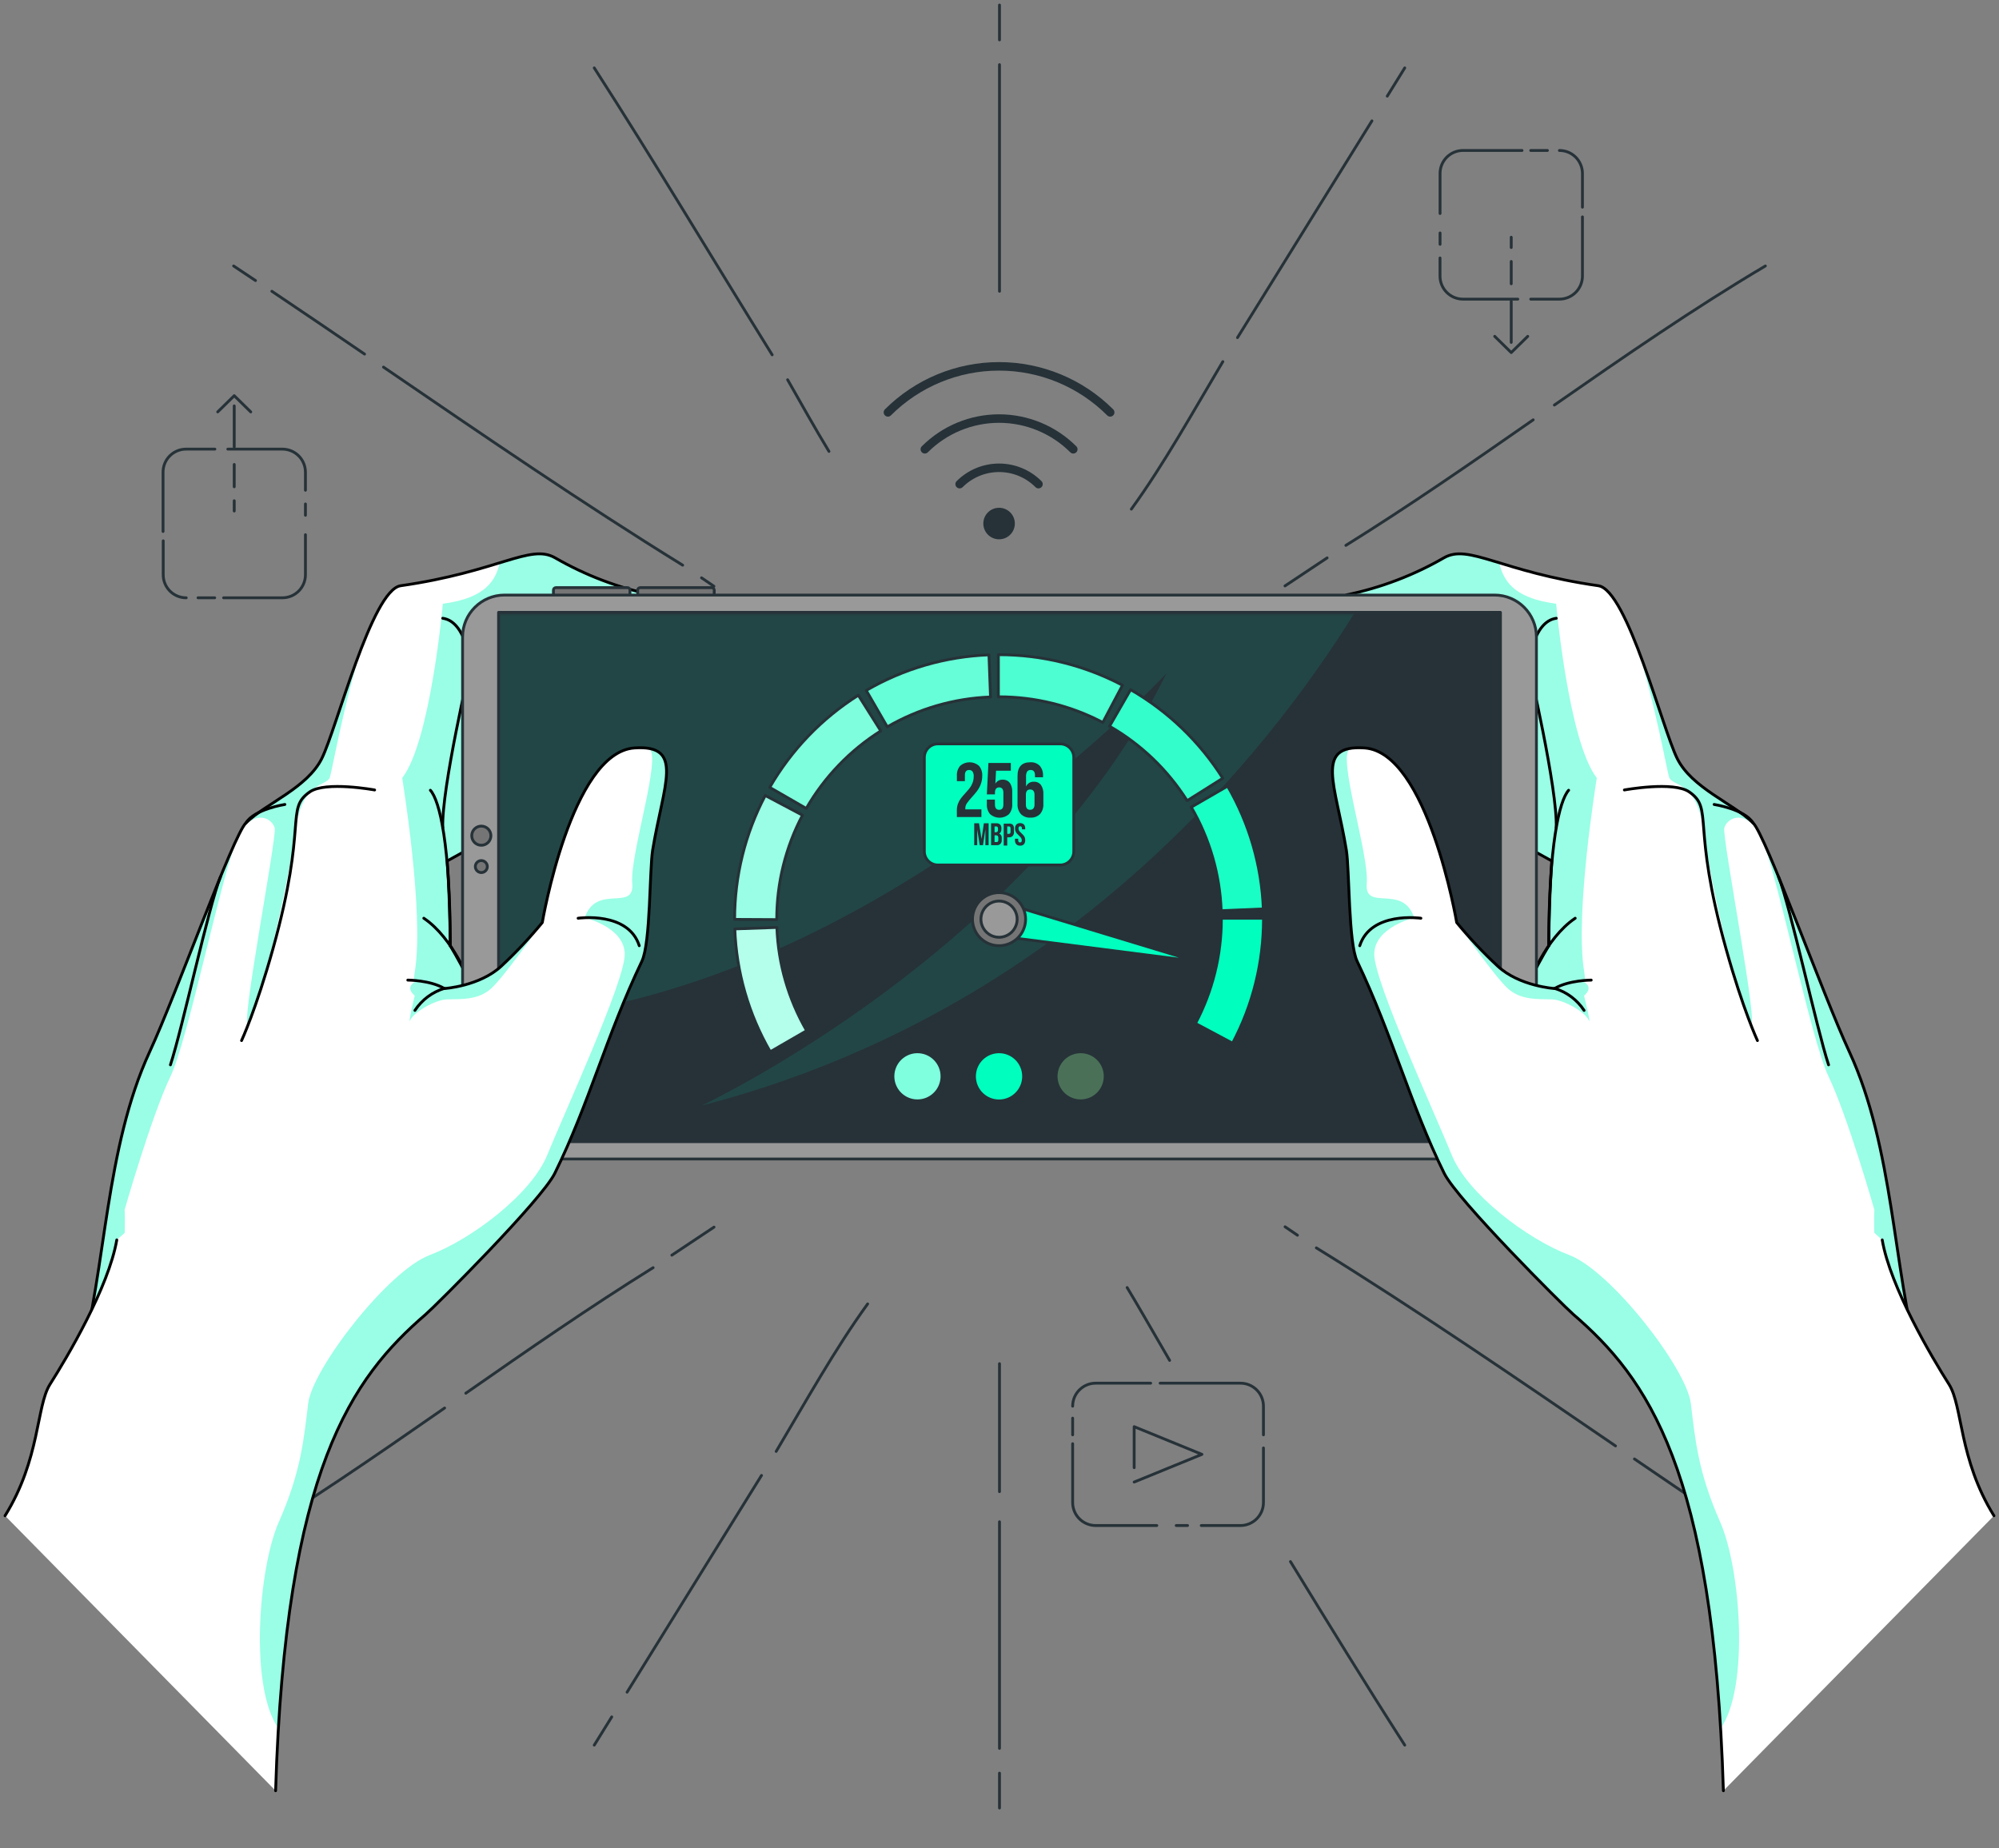 <svg width="397" height="367" viewBox="0 0 397 367" fill="none" xmlns="http://www.w3.org/2000/svg">
<rect x="0" y="0" width="397" height="367" fill="#808080" stroke="none"/>
<path d="M242.854 71.815C236.996 81.674 231.138 92.218 224.686 101.106" stroke="#263238" stroke-width="0.563" stroke-linecap="round" stroke-linejoin="round"/>
<path d="M272.462 24.006L245.766 67.046" stroke="#263238" stroke-width="0.563" stroke-linecap="round" stroke-linejoin="round"/>
<path d="M278.981 13.486C277.826 15.352 276.663 17.219 275.508 19.093" stroke="#263238" stroke-width="0.563" stroke-linecap="round" stroke-linejoin="round"/>
<path d="M263.566 110.788L255.197 116.353" stroke="#263238" stroke-width="0.563" stroke-linecap="round" stroke-linejoin="round"/>
<path d="M304.489 83.373C292.153 91.968 279.801 100.52 267.29 108.303" stroke="#263238" stroke-width="0.563" stroke-linecap="round" stroke-linejoin="round"/>
<path d="M350.6 52.818C336.474 61.187 322.573 70.786 308.698 80.435" stroke="#263238" stroke-width="0.563" stroke-linecap="round" stroke-linejoin="round"/>
<path d="M156.422 75.414C159.133 80.193 161.828 84.996 164.632 89.641" stroke="#263238" stroke-width="0.563" stroke-linecap="round" stroke-linejoin="round"/>
<path d="M118.019 13.486C129.877 31.897 141.593 51.522 153.351 70.46" stroke="#263238" stroke-width="0.563" stroke-linecap="round" stroke-linejoin="round"/>
<path d="M139.324 114.747L141.785 116.421" stroke="#263238" stroke-width="0.563" stroke-linecap="round" stroke-linejoin="round"/>
<path d="M76.158 72.903C95.891 86.385 115.616 99.901 135.576 112.236" stroke="#263238" stroke-width="0.563" stroke-linecap="round" stroke-linejoin="round"/>
<path d="M53.99 57.84C60.127 61.963 66.264 66.122 72.401 70.317" stroke="#263238" stroke-width="0.563" stroke-linecap="round" stroke-linejoin="round"/>
<path d="M46.399 52.818L50.743 55.714" stroke="#263238" stroke-width="0.563" stroke-linecap="round" stroke-linejoin="round"/>
<path d="M198.499 12.842V57.84" stroke="#263238" stroke-width="0.563" stroke-linecap="round" stroke-linejoin="round"/>
<path d="M198.499 1V7.921" stroke="#263238" stroke-width="0.563" stroke-linecap="round" stroke-linejoin="round"/>
<path d="M154.146 288.229C160.004 278.37 165.862 267.826 172.314 258.938" stroke="#263238" stroke-width="0.563" stroke-linecap="round" stroke-linejoin="round"/>
<path d="M124.538 336.039L151.234 292.999" stroke="#263238" stroke-width="0.563" stroke-linecap="round" stroke-linejoin="round"/>
<path d="M118.019 346.558C119.173 344.692 120.337 342.826 121.492 340.951" stroke="#263238" stroke-width="0.563" stroke-linecap="round" stroke-linejoin="round"/>
<path d="M133.434 249.256L141.802 243.69" stroke="#263238" stroke-width="0.563" stroke-linecap="round" stroke-linejoin="round"/>
<path d="M92.511 276.671C104.846 268.077 117.198 259.524 129.709 251.741" stroke="#263238" stroke-width="0.563" stroke-linecap="round" stroke-linejoin="round"/>
<path d="M46.399 307.268C60.526 298.857 74.426 289.258 88.301 279.609" stroke="#263238" stroke-width="0.563" stroke-linecap="round" stroke-linejoin="round"/>
<path d="M232.284 270.152C228.778 264.077 225.255 258.001 223.849 255.691" stroke="#263238" stroke-width="0.563" stroke-linecap="round" stroke-linejoin="round"/>
<path d="M278.981 346.558C271.374 334.724 263.825 322.423 256.285 310.112" stroke="#263238" stroke-width="0.563" stroke-linecap="round" stroke-linejoin="round"/>
<path d="M257.674 245.298L255.214 243.624" stroke="#263238" stroke-width="0.563" stroke-linecap="round" stroke-linejoin="round"/>
<path d="M320.841 287.14C301.108 273.658 281.383 260.143 261.424 247.808" stroke="#263238" stroke-width="0.563" stroke-linecap="round" stroke-linejoin="round"/>
<path d="M343.01 302.204C336.873 298.081 330.736 293.922 324.599 289.727" stroke="#263238" stroke-width="0.563" stroke-linecap="round" stroke-linejoin="round"/>
<path d="M350.6 307.268L346.257 304.372" stroke="#263238" stroke-width="0.563" stroke-linecap="round" stroke-linejoin="round"/>
<path d="M198.499 296.22V270.805" stroke="#263238" stroke-width="0.563" stroke-linecap="round" stroke-linejoin="round"/>
<path d="M198.499 347.202V302.204" stroke="#263238" stroke-width="0.563" stroke-linecap="round" stroke-linejoin="round"/>
<path d="M198.499 359.044V352.123" stroke="#263238" stroke-width="0.563" stroke-linecap="round" stroke-linejoin="round"/>
<path d="M285.994 42.399V34.449C285.993 33.849 286.11 33.255 286.339 32.701C286.568 32.147 286.903 31.643 287.327 31.219C287.751 30.794 288.254 30.458 288.808 30.228C289.362 29.998 289.955 29.88 290.555 29.88H302.271" stroke="#263238" stroke-width="0.563" stroke-linecap="round" stroke-linejoin="round"/>
<path d="M285.994 48.517V46.266" stroke="#263238" stroke-width="0.563" stroke-linecap="round" stroke-linejoin="round"/>
<path d="M301.434 59.405H290.555C289.954 59.405 289.359 59.286 288.804 59.056C288.249 58.826 287.745 58.489 287.321 58.063C286.896 57.638 286.56 57.133 286.331 56.578C286.102 56.023 285.984 55.428 285.985 54.827V51.228" stroke="#263238" stroke-width="0.563" stroke-linecap="round" stroke-linejoin="round"/>
<path d="M314.271 43.069V54.827C314.271 56.041 313.789 57.206 312.93 58.064C312.072 58.923 310.908 59.405 309.694 59.405H304.003" stroke="#263238" stroke-width="0.563" stroke-linecap="round" stroke-linejoin="round"/>
<path d="M309.693 29.88C310.294 29.879 310.889 29.996 311.445 30.225C312 30.454 312.505 30.791 312.93 31.215C313.355 31.64 313.692 32.144 313.922 32.699C314.153 33.254 314.271 33.848 314.271 34.449V41.144" stroke="#263238" stroke-width="0.563" stroke-linecap="round" stroke-linejoin="round"/>
<path d="M304.003 29.88H307.317" stroke="#263238" stroke-width="0.563" stroke-linecap="round" stroke-linejoin="round"/>
<path d="M300.128 59.832V67.992" stroke="#263238" stroke-width="0.563" stroke-linecap="round" stroke-linejoin="round"/>
<path d="M300.128 51.923V56.358" stroke="#263238" stroke-width="0.563" stroke-linecap="round" stroke-linejoin="round"/>
<path d="M300.128 47.111V49.153" stroke="#263238" stroke-width="0.563" stroke-linecap="round" stroke-linejoin="round"/>
<path d="M296.848 66.794L300.128 70.016L303.409 66.794" stroke="#263238" stroke-width="0.563" stroke-linecap="round" stroke-linejoin="round"/>
<path d="M60.659 106.186V114.144C60.659 114.745 60.541 115.34 60.31 115.895C60.08 116.45 59.743 116.954 59.318 117.378C58.893 117.802 58.388 118.139 57.833 118.368C57.277 118.597 56.682 118.715 56.081 118.713H44.407" stroke="#263238" stroke-width="0.563" stroke-linecap="round" stroke-linejoin="round"/>
<path d="M60.659 100.076V102.327" stroke="#263238" stroke-width="0.563" stroke-linecap="round" stroke-linejoin="round"/>
<path d="M45.244 89.189H56.081C57.296 89.189 58.46 89.671 59.318 90.529C60.177 91.388 60.659 92.552 60.659 93.766V97.356" stroke="#263238" stroke-width="0.563" stroke-linecap="round" stroke-linejoin="round"/>
<path d="M32.382 105.541V93.825C32.373 93.216 32.486 92.612 32.714 92.048C32.942 91.484 33.28 90.97 33.709 90.538C34.137 90.107 34.648 89.765 35.211 89.533C35.773 89.301 36.377 89.184 36.985 89.189H42.676" stroke="#263238" stroke-width="0.563" stroke-linecap="round" stroke-linejoin="round"/>
<path d="M36.984 118.714C36.384 118.715 35.789 118.597 35.234 118.368C34.68 118.139 34.175 117.802 33.751 117.378C33.326 116.953 32.99 116.449 32.761 115.894C32.531 115.34 32.414 114.745 32.415 114.145V107.399" stroke="#263238" stroke-width="0.563" stroke-linecap="round" stroke-linejoin="round"/>
<path d="M42.642 118.713H39.328" stroke="#263238" stroke-width="0.563" stroke-linecap="round" stroke-linejoin="round"/>
<path d="M46.517 88.762V80.603" stroke="#263238" stroke-width="0.563" stroke-linecap="round" stroke-linejoin="round"/>
<path d="M46.517 96.671V92.235" stroke="#263238" stroke-width="0.563" stroke-linecap="round" stroke-linejoin="round"/>
<path d="M46.517 101.482V99.44" stroke="#263238" stroke-width="0.563" stroke-linecap="round" stroke-linejoin="round"/>
<path d="M49.797 81.799L46.517 78.577L43.236 81.799" stroke="#263238" stroke-width="0.563" stroke-linecap="round" stroke-linejoin="round"/>
<path d="M229.74 302.949H217.597C216.385 302.949 215.223 302.467 214.366 301.61C213.509 300.753 213.027 299.591 213.027 298.379V286.705" stroke="#263238" stroke-width="0.563" stroke-linecap="round" stroke-linejoin="round"/>
<path d="M235.849 302.949H233.598" stroke="#263238" stroke-width="0.563" stroke-linecap="round" stroke-linejoin="round"/>
<path d="M250.92 287.542V298.379C250.92 299.591 250.439 300.753 249.582 301.61C248.725 302.467 247.563 302.949 246.351 302.949H238.568" stroke="#263238" stroke-width="0.563" stroke-linecap="round" stroke-linejoin="round"/>
<path d="M230.4 274.68H246.351C247.563 274.68 248.725 275.161 249.582 276.018C250.439 276.875 250.92 278.037 250.92 279.249V284.94" stroke="#263238" stroke-width="0.563" stroke-linecap="round" stroke-linejoin="round"/>
<path d="M213.027 279.249C213.027 278.037 213.509 276.875 214.366 276.018C215.223 275.161 216.385 274.68 217.597 274.68H228.526" stroke="#263238" stroke-width="0.563" stroke-linecap="round" stroke-linejoin="round"/>
<path d="M213.027 284.94V281.626" stroke="#263238" stroke-width="0.563" stroke-linecap="round" stroke-linejoin="round"/>
<path d="M225.246 294.313L238.703 288.815L225.246 283.316V291.459" stroke="#263238" stroke-width="0.563" stroke-linecap="round" stroke-linejoin="round"/>
<path d="M301.359 202.969C300.949 198.651 307.585 187.805 307.585 187.805C307.585 187.805 307.585 180.022 308.179 170.967L289.718 160.774L293.166 135.284L305.468 141.075L303.552 131.953C303.552 131.953 271.115 125.526 267.391 118.136C274.213 116.732 280.766 114.24 286.798 110.755C291.743 107.943 297.995 113.533 317.435 116.32C323.159 117.157 330.172 144.774 333.093 150.632C336.013 156.49 344.123 159.502 348.156 163.419C350.717 165.93 361.94 197.337 367.27 208.852C376.124 228 375.982 252.06 381.028 270.136L333.938 267.466C333.938 267.466 303.008 220.426 301.359 202.969Z" fill="white"/>
<path opacity="0.4" d="M314.598 192.818C316.079 202.024 310.631 212.267 303.192 210.635C302.299 208.155 301.684 205.584 301.359 202.969C300.949 198.651 307.594 187.805 307.594 187.805C307.594 187.805 307.594 180.022 308.188 170.967L289.718 160.774L293.166 135.284L305.468 141.075L303.56 131.953C303.56 131.953 271.115 125.526 267.391 118.136C274.214 116.733 280.767 114.241 286.798 110.755C289.45 109.249 292.48 110.161 297.727 111.751C298.564 115.098 300.305 118.739 309.05 119.894C309.05 119.894 311.485 147.201 317.117 154.49C317.142 154.523 312.724 181.119 314.598 192.818Z" fill="#00FEBE"/>
<path opacity="0.4" d="M348.156 163.435C348.49 163.827 348.771 164.26 348.993 164.724C345.955 160.749 342.934 162.632 342.44 164.415C341.946 166.197 349.721 206.166 347.553 203.128C345.386 200.09 339.695 175.319 338.348 165.084C337 154.849 332.138 156.289 331.485 154.356C331.067 153.109 328.582 139.108 325.15 128.58C328.448 137.041 331.41 147.334 333.067 150.648C336.046 156.506 344.156 159.519 348.156 163.435Z" fill="#00FEBE"/>
<path opacity="0.4" d="M380.576 268.437C377.924 264.713 376.308 260.068 374.576 256.328C371.597 249.867 372.258 240.268 372.258 240.268C372.258 240.268 366.961 221.732 363.153 213.781C359.663 206.509 353.27 174.809 349.889 166.432C354.014 175.068 362.76 199.111 367.27 208.869C375.848 227.422 375.982 250.578 380.576 268.437Z" fill="#00FEBE"/>
<path d="M301.359 202.969C300.949 198.651 307.585 187.805 307.585 187.805C307.585 187.805 307.585 180.022 308.179 170.967L289.718 160.774L293.166 135.284L305.468 141.075L303.552 131.953C303.552 131.953 271.115 125.526 267.391 118.136C274.213 116.732 280.766 114.24 286.798 110.755C291.743 107.943 297.995 113.533 317.435 116.32C323.159 117.157 330.172 144.774 333.093 150.632C336.013 156.49 344.123 159.502 348.156 163.419C350.717 165.93 361.94 197.337 367.27 208.852C376.124 228 375.982 252.06 381.028 270.136L333.938 267.466C333.938 267.466 303.008 220.426 301.359 202.969Z" stroke="black" stroke-width="0.563" stroke-linecap="round" stroke-linejoin="round"/>
<path d="M309.067 164.415C309.36 156.724 303.577 131.987 303.577 131.987C303.577 131.987 304.414 123.401 309.075 122.781" stroke="black" stroke-width="0.563" stroke-linecap="round" stroke-linejoin="round"/>
<path d="M303.535 195.479C303.535 195.479 306.883 186.332 312.833 182.349" stroke="black" stroke-width="0.563" stroke-linecap="round" stroke-linejoin="round"/>
<path d="M311.528 156.934C309.67 159.009 307.586 167.813 307.586 187.806" stroke="black" stroke-width="0.563" stroke-linecap="round" stroke-linejoin="round"/>
<path d="M322.599 156.875C322.599 156.875 332.348 155.084 335.478 157.26C340.424 160.699 335.813 163.436 342.792 188.425C346.19 200.584 349.027 206.643 349.027 206.643" stroke="black" stroke-width="0.563" stroke-linecap="round" stroke-linejoin="round"/>
<path d="M340.424 159.754C340.424 159.754 346.55 160.7 348.156 163.436" stroke="black" stroke-width="0.563" stroke-linecap="round" stroke-linejoin="round"/>
<path d="M353.228 174.164C355.587 180.022 360.759 204.182 363.153 211.463" stroke="black" stroke-width="0.563" stroke-linecap="round" stroke-linejoin="round"/>
<path d="M95.641 202.969C96.051 198.651 89.415 187.805 89.415 187.805C89.415 187.805 89.415 180.022 88.821 170.967L107.282 160.774L103.834 135.284L91.532 141.075L93.449 131.953C93.449 131.953 125.885 125.526 129.609 118.136C122.787 116.732 116.234 114.24 110.203 110.755C105.257 107.943 99.005 113.533 79.565 116.32C73.841 117.157 66.828 144.774 63.907 150.632C60.987 156.49 52.877 159.502 48.844 163.419C46.283 165.93 35.061 197.337 29.73 208.852C20.876 228 21.026 252.06 15.972 270.136L63.062 267.466C63.062 267.466 93.993 220.426 95.641 202.969Z" fill="white"/>
<path opacity="0.4" d="M82.402 192.818C80.921 202.024 86.369 212.267 93.808 210.635C94.701 208.155 95.316 205.584 95.641 202.969C96.051 198.651 89.406 187.805 89.406 187.805C89.406 187.805 89.406 180.022 88.812 170.967L107.282 160.774L103.834 135.284L91.532 141.075L93.44 131.953C93.44 131.953 125.885 125.526 129.609 118.136C122.786 116.733 116.233 114.241 110.203 110.755C107.55 109.249 104.52 110.161 99.273 111.751C98.436 115.098 96.695 118.739 87.95 119.894C87.95 119.894 85.515 147.201 79.883 154.49C79.858 154.523 84.276 181.119 82.402 192.818Z" fill="#00FEBE"/>
<path opacity="0.4" d="M48.844 163.435C48.51 163.827 48.229 164.26 48.007 164.724C51.045 160.749 54.066 162.632 54.559 164.415C55.053 166.197 47.279 206.166 49.446 203.128C51.614 200.09 57.304 175.319 58.652 165.084C59.999 154.849 64.861 156.289 65.514 154.356C65.933 153.109 68.418 139.108 71.849 128.58C68.552 137.041 65.589 147.334 63.932 150.648C60.953 156.506 52.886 159.519 48.844 163.435Z" fill="#00FEBE"/>
<path opacity="0.4" d="M16.424 268.437C19.077 264.713 20.692 260.068 22.424 256.328C25.403 249.867 24.742 240.268 24.742 240.268C24.742 240.268 30.04 221.732 33.847 213.781C37.337 206.509 43.731 174.809 47.112 166.432C42.986 175.068 34.241 199.111 29.73 208.869C21.152 227.422 21.018 250.578 16.424 268.437Z" fill="#00FEBE"/>
<path d="M95.641 202.969C96.051 198.651 89.415 187.805 89.415 187.805C89.415 187.805 89.415 180.022 88.821 170.967L107.282 160.774L103.834 135.284L91.532 141.075L93.449 131.953C93.449 131.953 125.885 125.526 129.609 118.136C122.787 116.732 116.234 114.24 110.203 110.755C105.257 107.943 99.005 113.533 79.565 116.32C73.841 117.157 66.828 144.774 63.907 150.632C60.987 156.49 52.877 159.502 48.844 163.419C46.283 165.93 35.061 197.337 29.73 208.852C20.876 228 21.026 252.06 15.972 270.136L63.062 267.466C63.062 267.466 93.993 220.426 95.641 202.969Z" stroke="black" stroke-width="0.563" stroke-linecap="round" stroke-linejoin="round"/>
<path d="M87.934 164.415C87.641 156.724 93.423 131.987 93.423 131.987C93.423 131.987 92.587 123.401 87.925 122.781" stroke="black" stroke-width="0.563" stroke-linecap="round" stroke-linejoin="round"/>
<path d="M93.466 195.479C93.466 195.479 90.118 186.332 84.168 182.349" stroke="black" stroke-width="0.563" stroke-linecap="round" stroke-linejoin="round"/>
<path d="M85.474 156.934C87.332 159.009 89.415 167.813 89.415 187.806" stroke="black" stroke-width="0.563" stroke-linecap="round" stroke-linejoin="round"/>
<path d="M74.401 156.875C74.401 156.875 64.651 155.084 61.522 157.26C56.576 160.699 61.187 163.436 54.207 188.425C50.81 200.584 47.973 206.643 47.973 206.643" stroke="black" stroke-width="0.563" stroke-linecap="round" stroke-linejoin="round"/>
<path d="M56.576 159.754C56.576 159.754 50.45 160.7 48.844 163.436" stroke="black" stroke-width="0.563" stroke-linecap="round" stroke-linejoin="round"/>
<path d="M43.772 174.164C41.412 180.022 36.24 204.182 33.847 211.463" stroke="black" stroke-width="0.563" stroke-linecap="round" stroke-linejoin="round"/>
<path d="M127.132 116.697H141.359C141.422 116.697 141.485 116.71 141.544 116.734C141.603 116.759 141.657 116.794 141.702 116.839C141.747 116.885 141.783 116.938 141.807 116.997C141.831 117.056 141.844 117.119 141.844 117.183V119.928H126.646V117.183C126.646 117.119 126.659 117.056 126.683 116.997C126.708 116.938 126.744 116.885 126.789 116.839C126.834 116.794 126.887 116.759 126.946 116.734C127.005 116.71 127.068 116.697 127.132 116.697Z" fill="#757575" stroke="#263238" stroke-width="0.563" stroke-linecap="round" stroke-linejoin="round"/>
<path d="M110.396 116.697H124.622C124.686 116.697 124.749 116.71 124.808 116.734C124.867 116.759 124.92 116.794 124.965 116.839C125.011 116.885 125.046 116.938 125.071 116.997C125.095 117.056 125.108 117.119 125.108 117.183V119.928H109.91V117.183C109.91 117.119 109.923 117.056 109.947 116.997C109.971 116.938 110.007 116.885 110.052 116.839C110.097 116.794 110.151 116.759 110.21 116.734C110.269 116.71 110.332 116.697 110.396 116.697Z" fill="#757575" stroke="#263238" stroke-width="0.563" stroke-linecap="round" stroke-linejoin="round"/>
<path d="M296.807 118.17H100.194C95.595 118.17 91.867 121.898 91.867 126.497V221.832C91.867 226.431 95.595 230.159 100.194 230.159H296.807C301.406 230.159 305.134 226.431 305.134 221.832V126.497C305.134 121.898 301.406 118.17 296.807 118.17Z" fill="#999999" stroke="#263238" stroke-width="0.563" stroke-linecap="round" stroke-linejoin="round"/>
<path d="M297.987 121.609H99.014V226.72H297.987V121.609Z" fill="#263238"/>
<mask id="mask0_76_3267" style="mask-type:luminance" maskUnits="userSpaceOnUse" x="99" y="121" width="199" height="106">
<path d="M297.987 121.609H99.014V226.72H297.987V121.609Z" fill="white"/>
</mask>
<g mask="url(#mask0_76_3267)">
<path opacity="0.1" d="M269.065 121.609C252.059 149.059 211.58 200.844 139.3 219.573C139.3 219.573 204.576 188.952 231.69 133.669C230.745 134.69 171.595 198.576 99.014 202.718V121.609H269.065Z" fill="#00FEBE"/>
</g>
<path d="M297.987 121.609H99.014V226.72H297.987V121.609Z" stroke="#263238" stroke-width="0.563" stroke-linecap="round" stroke-linejoin="round"/>
<path d="M96.779 172.089C96.779 172.323 96.71 172.552 96.58 172.747C96.451 172.941 96.267 173.094 96.051 173.184C95.835 173.275 95.598 173.3 95.368 173.256C95.138 173.212 94.926 173.101 94.759 172.938C94.592 172.774 94.477 172.565 94.428 172.336C94.38 172.107 94.4 171.869 94.486 171.651C94.572 171.434 94.72 171.247 94.912 171.113C95.104 170.979 95.332 170.906 95.566 170.901C95.724 170.897 95.881 170.926 96.028 170.984C96.175 171.042 96.309 171.129 96.422 171.24C96.535 171.35 96.625 171.483 96.686 171.628C96.748 171.774 96.779 171.931 96.779 172.089Z" fill="#757575" stroke="#263238" stroke-width="0.563" stroke-linecap="round" stroke-linejoin="round"/>
<path d="M97.491 165.946C97.492 166.322 97.382 166.69 97.175 167.004C96.967 167.317 96.671 167.562 96.324 167.707C95.977 167.852 95.595 167.891 95.226 167.819C94.857 167.746 94.517 167.566 94.251 167.301C93.984 167.035 93.802 166.697 93.728 166.328C93.654 165.959 93.692 165.577 93.835 165.229C93.979 164.882 94.222 164.585 94.535 164.375C94.847 164.166 95.215 164.055 95.591 164.055C96.094 164.055 96.575 164.254 96.931 164.608C97.287 164.963 97.489 165.444 97.491 165.946Z" fill="#757575" stroke="#263238" stroke-width="0.563" stroke-linecap="round" stroke-linejoin="round"/>
<path d="M316.012 194.634C316.012 194.634 311.551 194.634 308.74 196.308C308.74 196.308 301.76 195.865 297.442 191.864C294.54 189.159 291.82 186.266 289.299 183.203C289.299 183.203 283.558 149.402 271.005 148.532C260.963 147.837 265.248 155.745 267.39 168.851C268.009 172.65 267.783 187.262 269.524 190.885C276.621 205.756 280.027 219.23 286.822 233.013C289.433 238.302 310.371 259.207 312.438 260.998C327.067 273.618 340.306 291.619 342.264 355.614L395.999 301.008C388.995 289.719 389.815 279.25 387.07 274.906C383.723 269.643 375.421 255.659 373.806 246.227" fill="white"/>
<path opacity="0.4" d="M341.713 343.211C338.508 289.208 326.072 272.772 312.423 261.006C310.356 259.215 289.417 238.31 286.806 233.021C280.011 219.238 276.605 205.765 269.508 190.893C267.768 187.253 267.993 172.658 267.374 168.859C265.474 157.226 261.901 149.695 268.127 148.632C265.466 150.046 271.935 169.629 271.433 175.411C270.931 181.194 278.555 175.361 280.873 182.257C280.873 182.257 272.923 184.098 272.923 189.521C272.923 194.944 285.174 221.598 288.321 229.373C291.468 237.147 303.384 246.11 311.661 249.24C319.938 252.37 334.943 271.751 335.796 278.706C336.65 285.66 337.169 292.162 341.604 302.205C345.705 311.41 347.462 335.135 341.713 343.211Z" fill="#00FEBE"/>
<path opacity="0.4" d="M315.485 202.525C314.824 201.036 310.682 198.55 308.188 198.458C305.694 198.366 302.079 198.717 299.426 196.274C296.773 193.83 289.894 184.014 289.342 183.219C291.853 186.261 294.559 189.137 297.443 191.83C301.769 195.83 308.74 196.274 308.74 196.274C310.396 195.429 312.202 194.918 314.054 194.767C316.942 195.939 314.59 197.722 314.59 197.722C314.59 197.722 316.147 204.015 315.485 202.525Z" fill="#00FEBE"/>
<path d="M396 301.008C388.996 289.718 389.816 279.249 387.071 274.906C383.723 269.642 375.422 255.658 373.807 246.227" stroke="black" stroke-width="0.563" stroke-linecap="round" stroke-linejoin="round"/>
<path d="M316.012 194.634C316.012 194.634 311.551 194.634 308.74 196.308C308.74 196.308 301.76 195.865 297.442 191.864C294.54 189.159 291.82 186.266 289.299 183.203C289.299 183.203 283.558 149.402 271.005 148.532C260.963 147.837 265.248 155.745 267.39 168.851C268.009 172.65 267.783 187.262 269.524 190.885C276.621 205.756 280.027 219.23 286.822 233.013C289.433 238.302 310.371 259.207 312.438 260.998C327.067 273.618 340.306 291.619 342.264 355.614" stroke="black" stroke-width="0.563" stroke-linecap="round" stroke-linejoin="round"/>
<path d="M308.74 196.274C311.145 197.002 313.218 198.551 314.598 200.651" stroke="black" stroke-width="0.563" stroke-linecap="round" stroke-linejoin="round"/>
<path d="M282.187 182.348C282.187 182.348 272.253 180.909 270.044 187.805" stroke="black" stroke-width="0.563" stroke-linecap="round" stroke-linejoin="round"/>
<path d="M80.987 194.634C80.987 194.634 85.448 194.634 88.26 196.308C88.26 196.308 95.239 195.865 99.558 191.864C102.459 189.159 105.179 186.266 107.7 183.203C107.7 183.203 113.441 149.402 125.994 148.532C136.036 147.837 131.752 155.745 129.609 168.851C128.99 172.65 129.216 187.262 127.475 190.885C120.379 205.756 116.973 219.23 110.177 233.013C107.566 238.302 86.628 259.207 84.561 260.998C69.933 273.618 56.693 291.619 54.735 355.614L1 301.008C8.005 289.719 7.184 279.25 9.929 274.906C13.277 269.643 21.578 255.659 23.194 246.227" fill="white"/>
<path opacity="0.4" d="M55.287 343.211C58.492 289.208 70.928 272.772 84.577 261.006C86.644 259.215 107.583 238.31 110.194 233.021C116.989 219.238 120.395 205.765 127.492 190.893C129.232 187.253 129.007 172.658 129.626 168.859C131.526 157.226 135.099 149.695 128.873 148.632C131.534 150.046 125.065 169.629 125.567 175.411C126.069 181.194 118.445 175.361 116.127 182.257C116.127 182.257 124.077 184.098 124.077 189.521C124.077 194.944 111.826 221.598 108.679 229.373C105.532 237.147 93.616 246.11 85.339 249.24C77.062 252.37 62.057 271.751 61.204 278.706C60.35 285.66 59.831 292.162 55.396 302.205C51.295 311.41 49.538 335.135 55.287 343.211Z" fill="#00FEBE"/>
<path opacity="0.4" d="M81.515 202.525C82.176 201.036 86.318 198.55 88.812 198.458C91.306 198.366 94.921 198.717 97.574 196.274C100.227 193.83 107.106 184.014 107.616 183.219C105.105 186.261 102.399 189.137 99.516 191.83C95.189 195.83 88.218 196.274 88.218 196.274C86.562 195.429 84.757 194.918 82.904 194.767C80.017 195.939 82.368 197.722 82.368 197.722C82.368 197.722 80.854 204.015 81.515 202.525Z" fill="#00FEBE"/>
<path d="M1 301.008C8.005 289.718 7.184 279.249 9.929 274.906C13.277 269.642 21.578 255.658 23.194 246.227" stroke="black" stroke-width="0.563" stroke-linecap="round" stroke-linejoin="round"/>
<path d="M80.988 194.634C80.988 194.634 85.448 194.634 88.26 196.308C88.26 196.308 95.24 195.865 99.558 191.864C102.459 189.159 105.179 186.266 107.7 183.203C107.7 183.203 113.441 149.402 125.994 148.532C136.037 147.837 131.752 155.745 129.61 168.851C128.99 172.65 129.216 187.262 127.476 190.885C120.379 205.756 116.973 219.23 110.178 233.013C107.567 238.302 86.628 259.207 84.561 260.998C69.933 273.618 56.694 291.619 54.735 355.614" stroke="black" stroke-width="0.563" stroke-linecap="round" stroke-linejoin="round"/>
<path d="M88.26 196.274C85.855 197.002 83.782 198.551 82.402 200.651" stroke="black" stroke-width="0.563" stroke-linecap="round" stroke-linejoin="round"/>
<path d="M114.813 182.348C114.813 182.348 124.747 180.909 126.956 187.805" stroke="black" stroke-width="0.563" stroke-linecap="round" stroke-linejoin="round"/>
<path d="M224.535 136.957L220.351 144.221C226.615 147.823 231.906 152.899 235.766 159.008L242.846 154.548C238.26 147.285 231.976 141.248 224.535 136.957Z" fill="white"/>
<path d="M172.029 137.107L176.214 144.346C182.46 140.72 189.5 138.683 196.717 138.413L196.407 130.044C187.825 130.366 179.454 132.792 172.029 137.107Z" fill="white"/>
<path d="M152.865 156.364L160.121 160.548C163.732 154.29 168.813 149.005 174.925 145.15L170.464 138.062C163.201 142.645 157.161 148.926 152.865 156.364Z" fill="white"/>
<path d="M145.929 184.466C146.243 193.053 148.66 201.433 152.967 208.869L160.206 204.684C156.585 198.434 154.554 191.391 154.289 184.173L145.929 184.466Z" fill="white"/>
<path d="M154.263 182.533C154.262 175.337 156.017 168.25 159.376 161.887L151.979 157.971C147.977 165.557 145.888 174.006 145.895 182.583L154.263 182.625V182.533Z" fill="white"/>
<path d="M198.375 130.011H198.274V138.379H198.417C205.596 138.382 212.667 140.131 219.02 143.476L222.928 136.078C215.358 132.091 206.931 130.008 198.375 130.011Z" fill="white"/>
<path d="M250.929 182.349H242.561V182.533C242.56 189.753 240.793 196.864 237.414 203.245L244.795 207.178C248.831 199.573 250.938 191.093 250.929 182.483V182.349Z" fill="white"/>
<path d="M250.896 180.499C250.564 171.91 248.13 163.534 243.808 156.104L236.577 160.289C240.218 166.553 242.262 173.618 242.527 180.859L250.896 180.499Z" fill="white"/>
<path opacity="0.8" d="M224.535 136.957L220.351 144.221C226.615 147.823 231.906 152.899 235.766 159.008L242.846 154.548C238.26 147.285 231.976 141.248 224.535 136.957Z" fill="#00FEBE"/>
<path opacity="0.6" d="M172.029 137.107L176.214 144.346C182.46 140.72 189.5 138.683 196.717 138.413L196.407 130.044C187.825 130.366 179.454 132.792 172.029 137.107Z" fill="#00FEBE"/>
<path opacity="0.5" d="M152.865 156.364L160.121 160.548C163.732 154.29 168.813 149.005 174.925 145.15L170.464 138.062C163.201 142.645 157.161 148.926 152.865 156.364Z" fill="#00FEBE"/>
<path opacity="0.3" d="M145.929 184.466C146.243 193.053 148.66 201.433 152.967 208.869L160.206 204.684C156.585 198.434 154.554 191.391 154.289 184.173L145.929 184.466Z" fill="#00FEBE"/>
<path opacity="0.4" d="M154.263 182.533C154.262 175.337 156.017 168.25 159.376 161.887L151.979 157.971C147.977 165.557 145.888 174.006 145.895 182.583L154.263 182.625V182.533Z" fill="#00FEBE"/>
<path opacity="0.7" d="M198.375 130.011H198.274V138.379H198.417C205.596 138.382 212.667 140.131 219.02 143.476L222.928 136.078C215.358 132.091 206.931 130.008 198.375 130.011Z" fill="#00FEBE"/>
<path d="M250.929 182.349H242.561V182.533C242.56 189.753 240.793 196.864 237.414 203.245L244.795 207.178C248.831 199.573 250.938 191.093 250.929 182.483V182.349Z" fill="#00FEBE"/>
<path opacity="0.9" d="M250.896 180.499C250.564 171.91 248.13 163.534 243.808 156.104L236.577 160.289C240.218 166.553 242.262 173.618 242.527 180.859L250.896 180.499Z" fill="#00FEBE"/>
<path d="M224.535 136.957L220.351 144.221C226.615 147.823 231.906 152.899 235.766 159.008L242.846 154.548C238.26 147.285 231.976 141.248 224.535 136.957Z" stroke="#263238" stroke-width="0.563" stroke-linecap="round" stroke-linejoin="round"/>
<path d="M172.029 137.107L176.214 144.346C182.46 140.72 189.5 138.683 196.717 138.413L196.407 130.044C187.825 130.366 179.454 132.792 172.029 137.107Z" stroke="#263238" stroke-width="0.563" stroke-linecap="round" stroke-linejoin="round"/>
<path d="M152.865 156.364L160.121 160.548C163.732 154.29 168.813 149.005 174.925 145.15L170.464 138.062C163.201 142.645 157.161 148.926 152.865 156.364Z" stroke="#263238" stroke-width="0.563" stroke-linecap="round" stroke-linejoin="round"/>
<path d="M145.929 184.466C146.243 193.053 148.66 201.433 152.967 208.869L160.206 204.684C156.585 198.434 154.554 191.391 154.289 184.173L145.929 184.466Z" stroke="#263238" stroke-width="0.563" stroke-linecap="round" stroke-linejoin="round"/>
<path d="M154.263 182.533C154.262 175.337 156.017 168.25 159.376 161.887L151.979 157.971C147.977 165.557 145.888 174.006 145.895 182.583L154.263 182.625V182.533Z" stroke="#263238" stroke-width="0.563" stroke-linecap="round" stroke-linejoin="round"/>
<path d="M198.375 130.011H198.274V138.379H198.417C205.596 138.382 212.667 140.131 219.02 143.476L222.928 136.078C215.358 132.091 206.931 130.008 198.375 130.011Z" stroke="#263238" stroke-width="0.563" stroke-linecap="round" stroke-linejoin="round"/>
<path d="M250.929 182.349H242.561V182.533C242.56 189.753 240.793 196.864 237.414 203.245L244.795 207.178C248.831 199.573 250.938 191.093 250.929 182.483V182.349Z" stroke="#263238" stroke-width="0.563" stroke-linecap="round" stroke-linejoin="round"/>
<path d="M250.896 180.499C250.564 171.91 248.13 163.534 243.808 156.104L236.577 160.289C240.218 166.553 242.262 173.618 242.527 180.859L250.896 180.499Z" stroke="#263238" stroke-width="0.563" stroke-linecap="round" stroke-linejoin="round"/>
<path d="M199.11 179.26L237.414 190.892L197.713 185.804L199.11 179.26Z" fill="#00FEBE" stroke="#263238" stroke-width="0.563" stroke-linecap="round" stroke-linejoin="round"/>
<path d="M203.68 182.532C203.68 183.575 203.371 184.595 202.791 185.462C202.211 186.329 201.388 187.005 200.424 187.404C199.46 187.803 198.399 187.906 197.376 187.702C196.353 187.498 195.414 186.995 194.677 186.257C193.94 185.519 193.439 184.579 193.236 183.555C193.034 182.532 193.139 181.472 193.539 180.509C193.94 179.545 194.617 178.723 195.485 178.144C196.353 177.566 197.373 177.258 198.416 177.26C199.813 177.262 201.152 177.818 202.139 178.807C203.126 179.795 203.68 181.135 203.68 182.532Z" fill="#757575" stroke="#263238" stroke-width="0.563" stroke-linecap="round" stroke-linejoin="round"/>
<path d="M198.416 186.131C197.704 186.132 197.008 185.923 196.415 185.528C195.822 185.134 195.36 184.572 195.086 183.915C194.812 183.258 194.74 182.534 194.878 181.835C195.016 181.137 195.358 180.495 195.861 179.991C196.364 179.486 197.005 179.143 197.703 179.003C198.401 178.864 199.125 178.935 199.783 179.207C200.441 179.479 201.004 179.94 201.4 180.532C201.795 181.124 202.007 181.82 202.007 182.532C202.004 183.484 201.626 184.397 200.953 185.071C200.281 185.745 199.369 186.126 198.416 186.131Z" fill="#999999" stroke="#263238" stroke-width="0.563" stroke-linecap="round" stroke-linejoin="round"/>
<path d="M210.551 147.719H186.273C184.781 147.719 183.57 148.929 183.57 150.422V169.076C183.57 170.568 184.781 171.779 186.273 171.779H210.551C212.044 171.779 213.254 170.568 213.254 169.076V150.422C213.254 148.929 212.044 147.719 210.551 147.719Z" fill="#00FEBE" stroke="#263238" stroke-width="0.563" stroke-linecap="round" stroke-linejoin="round"/>
<path d="M193.119 153.184C193.037 153.093 192.936 153.021 192.823 152.973C192.71 152.925 192.588 152.903 192.466 152.907C191.88 152.907 191.629 153.267 191.629 153.97V155.125H190.039V154.079C189.987 153.354 190.218 152.637 190.684 152.079C191.201 151.625 191.866 151.375 192.554 151.375C193.242 151.375 193.907 151.625 194.424 152.079C194.89 152.637 195.121 153.354 195.069 154.079C195.074 154.65 194.975 155.217 194.776 155.753C194.596 156.221 194.354 156.663 194.056 157.067C193.78 157.435 193.42 157.862 192.985 158.339C192.638 158.718 192.313 159.117 192.014 159.535C191.822 159.817 191.717 160.149 191.713 160.489C191.708 160.567 191.708 160.646 191.713 160.724H194.91V162.255H190.031V160.933C190.023 160.477 190.1 160.023 190.257 159.594C190.395 159.222 190.587 158.873 190.826 158.556C191.052 158.255 191.345 157.912 191.713 157.51C192.081 157.108 192.391 156.74 192.608 156.456C192.839 156.15 193.022 155.812 193.152 155.451C193.309 155.034 193.385 154.591 193.378 154.146C193.404 153.805 193.313 153.465 193.119 153.184Z" fill="#263238"/>
<path d="M197.596 159.778C197.596 160.473 197.888 160.816 198.432 160.816C198.976 160.816 199.269 160.473 199.269 159.778V157.427C199.269 156.724 198.976 156.364 198.432 156.364C197.888 156.364 197.596 156.724 197.596 157.427V157.753H195.989L196.298 151.519H200.75V153.05H197.813L197.679 155.619C197.828 155.364 198.044 155.156 198.304 155.017C198.564 154.878 198.858 154.814 199.152 154.833C199.418 154.818 199.684 154.868 199.927 154.977C200.17 155.086 200.383 155.252 200.55 155.46C200.903 156.003 201.07 156.646 201.027 157.293V159.686C201.075 160.411 200.844 161.126 200.382 161.686C199.863 162.139 199.197 162.389 198.508 162.389C197.819 162.389 197.153 162.139 196.633 161.686C196.171 161.126 195.94 160.411 195.989 159.686V158.791H197.587L197.596 159.778Z" fill="#263238"/>
<path d="M204.625 151.375C204.97 151.353 205.315 151.403 205.639 151.525C205.962 151.646 206.256 151.835 206.5 152.078C206.962 152.638 207.193 153.354 207.144 154.079V154.355H205.546V153.97C205.546 153.267 205.253 152.907 204.709 152.907C204.576 152.895 204.442 152.916 204.318 152.967C204.194 153.018 204.084 153.098 203.998 153.2C203.819 153.512 203.741 153.871 203.772 154.229V156.196C203.9 155.893 204.12 155.638 204.401 155.467C204.682 155.296 205.009 155.217 205.337 155.242C205.604 155.229 205.87 155.279 206.113 155.39C206.356 155.501 206.569 155.668 206.734 155.878C207.087 156.418 207.254 157.058 207.211 157.702V159.669C207.255 160.393 207.019 161.106 206.55 161.661C206.3 161.906 206 162.096 205.672 162.218C205.343 162.341 204.992 162.393 204.642 162.372C204.293 162.396 203.943 162.345 203.615 162.223C203.287 162.1 202.99 161.908 202.743 161.661C202.27 161.109 202.033 160.394 202.081 159.669V154.171C202.059 152.307 202.907 151.375 204.625 151.375ZM203.738 157.836V159.778C203.738 160.472 204.023 160.815 204.575 160.815C205.128 160.815 205.454 160.472 205.454 159.778V157.836C205.454 157.133 205.161 156.782 204.575 156.782C204.023 156.782 203.738 157.133 203.738 157.836Z" fill="#263238"/>
<path d="M195.395 163.494H196.341V167.846H195.696V164.724L195.228 167.846H194.575L194.073 164.766V167.846H193.479V163.494H194.433L194.935 166.582L195.395 163.494Z" fill="#263238"/>
<path d="M198.634 163.745C198.724 163.847 198.791 163.967 198.833 164.097C198.875 164.226 198.89 164.363 198.876 164.498V164.649C198.885 164.839 198.848 165.029 198.768 165.201C198.702 165.346 198.586 165.462 198.441 165.528C198.614 165.608 198.755 165.742 198.846 165.909C198.936 166.076 198.97 166.268 198.943 166.457V166.808C198.961 166.948 198.946 167.09 198.901 167.223C198.855 167.356 198.78 167.477 198.681 167.577C198.582 167.677 198.461 167.753 198.329 167.8C198.196 167.846 198.054 167.862 197.914 167.846H196.826V163.494H197.856C197.996 163.48 198.137 163.496 198.271 163.539C198.405 163.582 198.528 163.652 198.634 163.745ZM197.521 165.268H197.789C197.844 165.273 197.899 165.266 197.951 165.247C198.003 165.229 198.051 165.199 198.09 165.159C198.132 165.112 198.163 165.056 198.182 164.995C198.2 164.935 198.206 164.871 198.199 164.808V164.565C198.206 164.445 198.176 164.326 198.115 164.222C198.08 164.187 198.038 164.16 197.992 164.143C197.946 164.125 197.896 164.118 197.847 164.122H197.521V165.268ZM197.521 167.218H197.914C197.962 167.224 198.01 167.218 198.055 167.202C198.1 167.187 198.14 167.16 198.174 167.126C198.243 167.029 198.276 166.91 198.266 166.791V166.415C198.281 166.27 198.246 166.125 198.165 166.005C198.119 165.963 198.065 165.931 198.006 165.911C197.947 165.891 197.884 165.883 197.822 165.887H197.521V167.218Z" fill="#263238"/>
<path d="M201.127 163.769C201.317 164.005 201.407 164.305 201.378 164.606V165.167C201.407 165.468 201.317 165.769 201.127 166.004C201.025 166.101 200.904 166.176 200.771 166.224C200.639 166.272 200.497 166.291 200.357 166.28H200.039V167.912H199.336V163.56H200.34C200.479 163.538 200.62 163.546 200.756 163.582C200.891 163.618 201.018 163.682 201.127 163.769ZM200.039 165.585H200.357C200.403 165.591 200.45 165.586 200.494 165.57C200.537 165.554 200.576 165.528 200.608 165.493C200.675 165.402 200.705 165.288 200.692 165.175V164.531C200.705 164.418 200.675 164.305 200.608 164.213C200.576 164.179 200.537 164.153 200.494 164.137C200.45 164.121 200.403 164.115 200.357 164.121H200.039V165.585Z" fill="#263238"/>
<path d="M201.847 163.728C202.056 163.55 202.321 163.452 202.596 163.452C202.87 163.452 203.136 163.55 203.345 163.728C203.538 163.962 203.631 164.263 203.604 164.565V164.699H202.96V164.523C202.969 164.407 202.936 164.291 202.868 164.197C202.836 164.162 202.797 164.136 202.753 164.118C202.71 164.101 202.663 164.093 202.617 164.096C202.569 164.093 202.521 164.1 202.476 164.117C202.431 164.135 202.391 164.162 202.357 164.197C202.292 164.292 202.262 164.408 202.274 164.523C202.272 164.693 202.321 164.859 202.416 165C202.549 165.169 202.698 165.326 202.859 165.469C202.998 165.589 203.127 165.721 203.244 165.862C203.35 165.985 203.438 166.123 203.504 166.272C203.574 166.448 203.608 166.635 203.604 166.824C203.631 167.127 203.538 167.427 203.345 167.661C203.246 167.758 203.128 167.832 202.998 167.88C202.868 167.928 202.73 167.947 202.592 167.937C202.452 167.947 202.313 167.928 202.182 167.88C202.05 167.833 201.931 167.758 201.83 167.661C201.641 167.425 201.548 167.126 201.571 166.824V166.557H202.215V166.866C202.215 167.151 202.332 167.293 202.575 167.293C202.818 167.293 202.926 167.151 202.926 166.866C202.931 166.695 202.878 166.527 202.776 166.389C202.648 166.218 202.502 166.061 202.341 165.921C202.201 165.798 202.07 165.667 201.947 165.527C201.844 165.404 201.759 165.266 201.696 165.117C201.623 164.942 201.586 164.754 201.587 164.565C201.565 164.263 201.658 163.964 201.847 163.728Z" fill="#263238"/>
<path d="M187.077 213.739C187.077 214.702 186.791 215.644 186.256 216.445C185.721 217.246 184.96 217.87 184.07 218.239C183.18 218.607 182.201 218.704 181.256 218.516C180.312 218.328 179.444 217.864 178.762 217.183C178.081 216.502 177.617 215.634 177.43 214.689C177.242 213.744 177.338 212.765 177.707 211.875C178.075 210.985 178.7 210.224 179.501 209.689C180.302 209.154 181.243 208.868 182.206 208.868C183.498 208.868 184.737 209.381 185.65 210.295C186.564 211.208 187.077 212.447 187.077 213.739Z" fill="#00FEBE"/>
<path d="M219.488 213.739C219.488 214.702 219.203 215.644 218.667 216.445C218.132 217.246 217.371 217.87 216.482 218.239C215.592 218.607 214.612 218.704 213.667 218.516C212.723 218.328 211.855 217.864 211.174 217.183C210.492 216.502 210.029 215.634 209.841 214.689C209.653 213.744 209.749 212.765 210.118 211.875C210.486 210.985 211.111 210.224 211.912 209.689C212.713 209.154 213.654 208.868 214.618 208.868C215.258 208.867 215.891 208.992 216.483 209.237C217.074 209.481 217.612 209.84 218.064 210.292C218.517 210.745 218.875 211.282 219.12 211.874C219.364 212.465 219.489 213.099 219.488 213.739Z" fill="#92E3A9" fill-opacity="0.7"/>
<path opacity="0.5" d="M187.077 213.739C187.077 214.702 186.791 215.644 186.256 216.445C185.721 217.246 184.96 217.87 184.07 218.239C183.18 218.607 182.201 218.704 181.256 218.516C180.312 218.328 179.444 217.864 178.762 217.183C178.081 216.502 177.617 215.634 177.43 214.689C177.242 213.744 177.338 212.765 177.707 211.875C178.075 210.985 178.7 210.224 179.501 209.689C180.302 209.154 181.243 208.868 182.206 208.868C183.498 208.868 184.737 209.381 185.65 210.295C186.564 211.208 187.077 212.447 187.077 213.739Z" fill="white"/>
<path d="M203.287 213.739C203.289 214.704 203.004 215.649 202.468 216.452C201.933 217.256 201.171 217.883 200.279 218.253C199.387 218.623 198.406 218.721 197.458 218.533C196.511 218.345 195.641 217.88 194.958 217.197C194.275 216.514 193.811 215.644 193.623 214.697C193.435 213.75 193.532 212.768 193.902 211.876C194.273 210.984 194.899 210.222 195.703 209.687C196.506 209.151 197.451 208.867 198.417 208.868C199.708 208.868 200.947 209.381 201.861 210.295C202.774 211.208 203.287 212.447 203.287 213.739Z" fill="#00FEBE"/>
<path opacity="0.5" d="M219.488 213.739C219.488 214.702 219.203 215.644 218.667 216.445C218.132 217.246 217.371 217.87 216.482 218.239C215.592 218.607 214.612 218.704 213.667 218.516C212.723 218.328 211.855 217.864 211.174 217.183C210.492 216.502 210.029 215.634 209.841 214.689C209.653 213.744 209.749 212.765 210.118 211.875C210.486 210.985 211.111 210.224 211.912 209.689C212.713 209.154 213.654 208.868 214.618 208.868C215.258 208.867 215.891 208.992 216.483 209.237C217.074 209.481 217.612 209.84 218.064 210.292C218.517 210.745 218.875 211.282 219.12 211.874C219.364 212.465 219.489 213.099 219.488 213.739Z" fill="black" fill-opacity="0.7"/>
<path d="M187.077 213.739C187.077 214.702 186.791 215.644 186.256 216.445C185.721 217.246 184.96 217.87 184.07 218.239C183.18 218.607 182.201 218.704 181.256 218.516C180.312 218.328 179.444 217.864 178.762 217.183C178.081 216.502 177.617 215.634 177.43 214.689C177.242 213.744 177.338 212.765 177.707 211.875C178.075 210.985 178.7 210.224 179.501 209.689C180.302 209.154 181.243 208.868 182.206 208.868C183.498 208.868 184.737 209.381 185.65 210.295C186.564 211.208 187.077 212.447 187.077 213.739Z" stroke="#263238" stroke-width="0.563" stroke-linecap="round" stroke-linejoin="round"/>
<path d="M203.287 213.739C203.289 214.704 203.004 215.649 202.468 216.452C201.933 217.256 201.171 217.883 200.279 218.253C199.387 218.623 198.406 218.721 197.458 218.533C196.511 218.345 195.641 217.88 194.958 217.197C194.275 216.514 193.811 215.644 193.623 214.697C193.435 213.75 193.532 212.768 193.902 211.876C194.273 210.984 194.899 210.222 195.703 209.687C196.506 209.151 197.451 208.867 198.417 208.868C199.708 208.868 200.947 209.381 201.861 210.295C202.774 211.208 203.287 212.447 203.287 213.739Z" stroke="#263238" stroke-width="0.563" stroke-linecap="round" stroke-linejoin="round"/>
<path d="M219.488 213.739C219.488 214.702 219.203 215.644 218.667 216.445C218.132 217.246 217.371 217.87 216.482 218.239C215.592 218.607 214.612 218.704 213.667 218.516C212.723 218.328 211.855 217.864 211.174 217.183C210.492 216.502 210.029 215.634 209.841 214.689C209.653 213.744 209.749 212.765 210.118 211.875C210.486 210.985 211.111 210.224 211.912 209.689C212.713 209.154 213.654 208.868 214.618 208.868C215.258 208.867 215.891 208.992 216.483 209.237C217.074 209.481 217.612 209.84 218.064 210.292C218.517 210.745 218.875 211.282 219.12 211.874C219.364 212.465 219.489 213.099 219.488 213.739Z" stroke="#263238" stroke-width="0.563" stroke-linecap="round" stroke-linejoin="round"/>
<path d="M176.34 81.891C182.195 76.039 190.134 72.752 198.412 72.752C206.69 72.752 214.629 76.039 220.484 81.891" stroke="#263238" stroke-width="1.688" stroke-linecap="round" stroke-linejoin="round"/>
<path d="M183.671 89.222C187.583 85.316 192.884 83.122 198.412 83.122C203.94 83.122 209.242 85.316 213.154 89.222" stroke="#263238" stroke-width="1.688" stroke-linecap="round" stroke-linejoin="round"/>
<path d="M190.584 96.143C191.612 95.114 192.832 94.297 194.175 93.74C195.519 93.183 196.959 92.897 198.413 92.897C199.867 92.897 201.307 93.183 202.65 93.74C203.994 94.297 205.214 95.114 206.242 96.143" stroke="#263238" stroke-width="1.688" stroke-linecap="round" stroke-linejoin="round"/>
<path d="M198.417 107.098C200.146 107.098 201.547 105.696 201.547 103.968C201.547 102.239 200.146 100.838 198.417 100.838C196.688 100.838 195.287 102.239 195.287 103.968C195.287 105.696 196.688 107.098 198.417 107.098Z" fill="#263238"/>
</svg>
